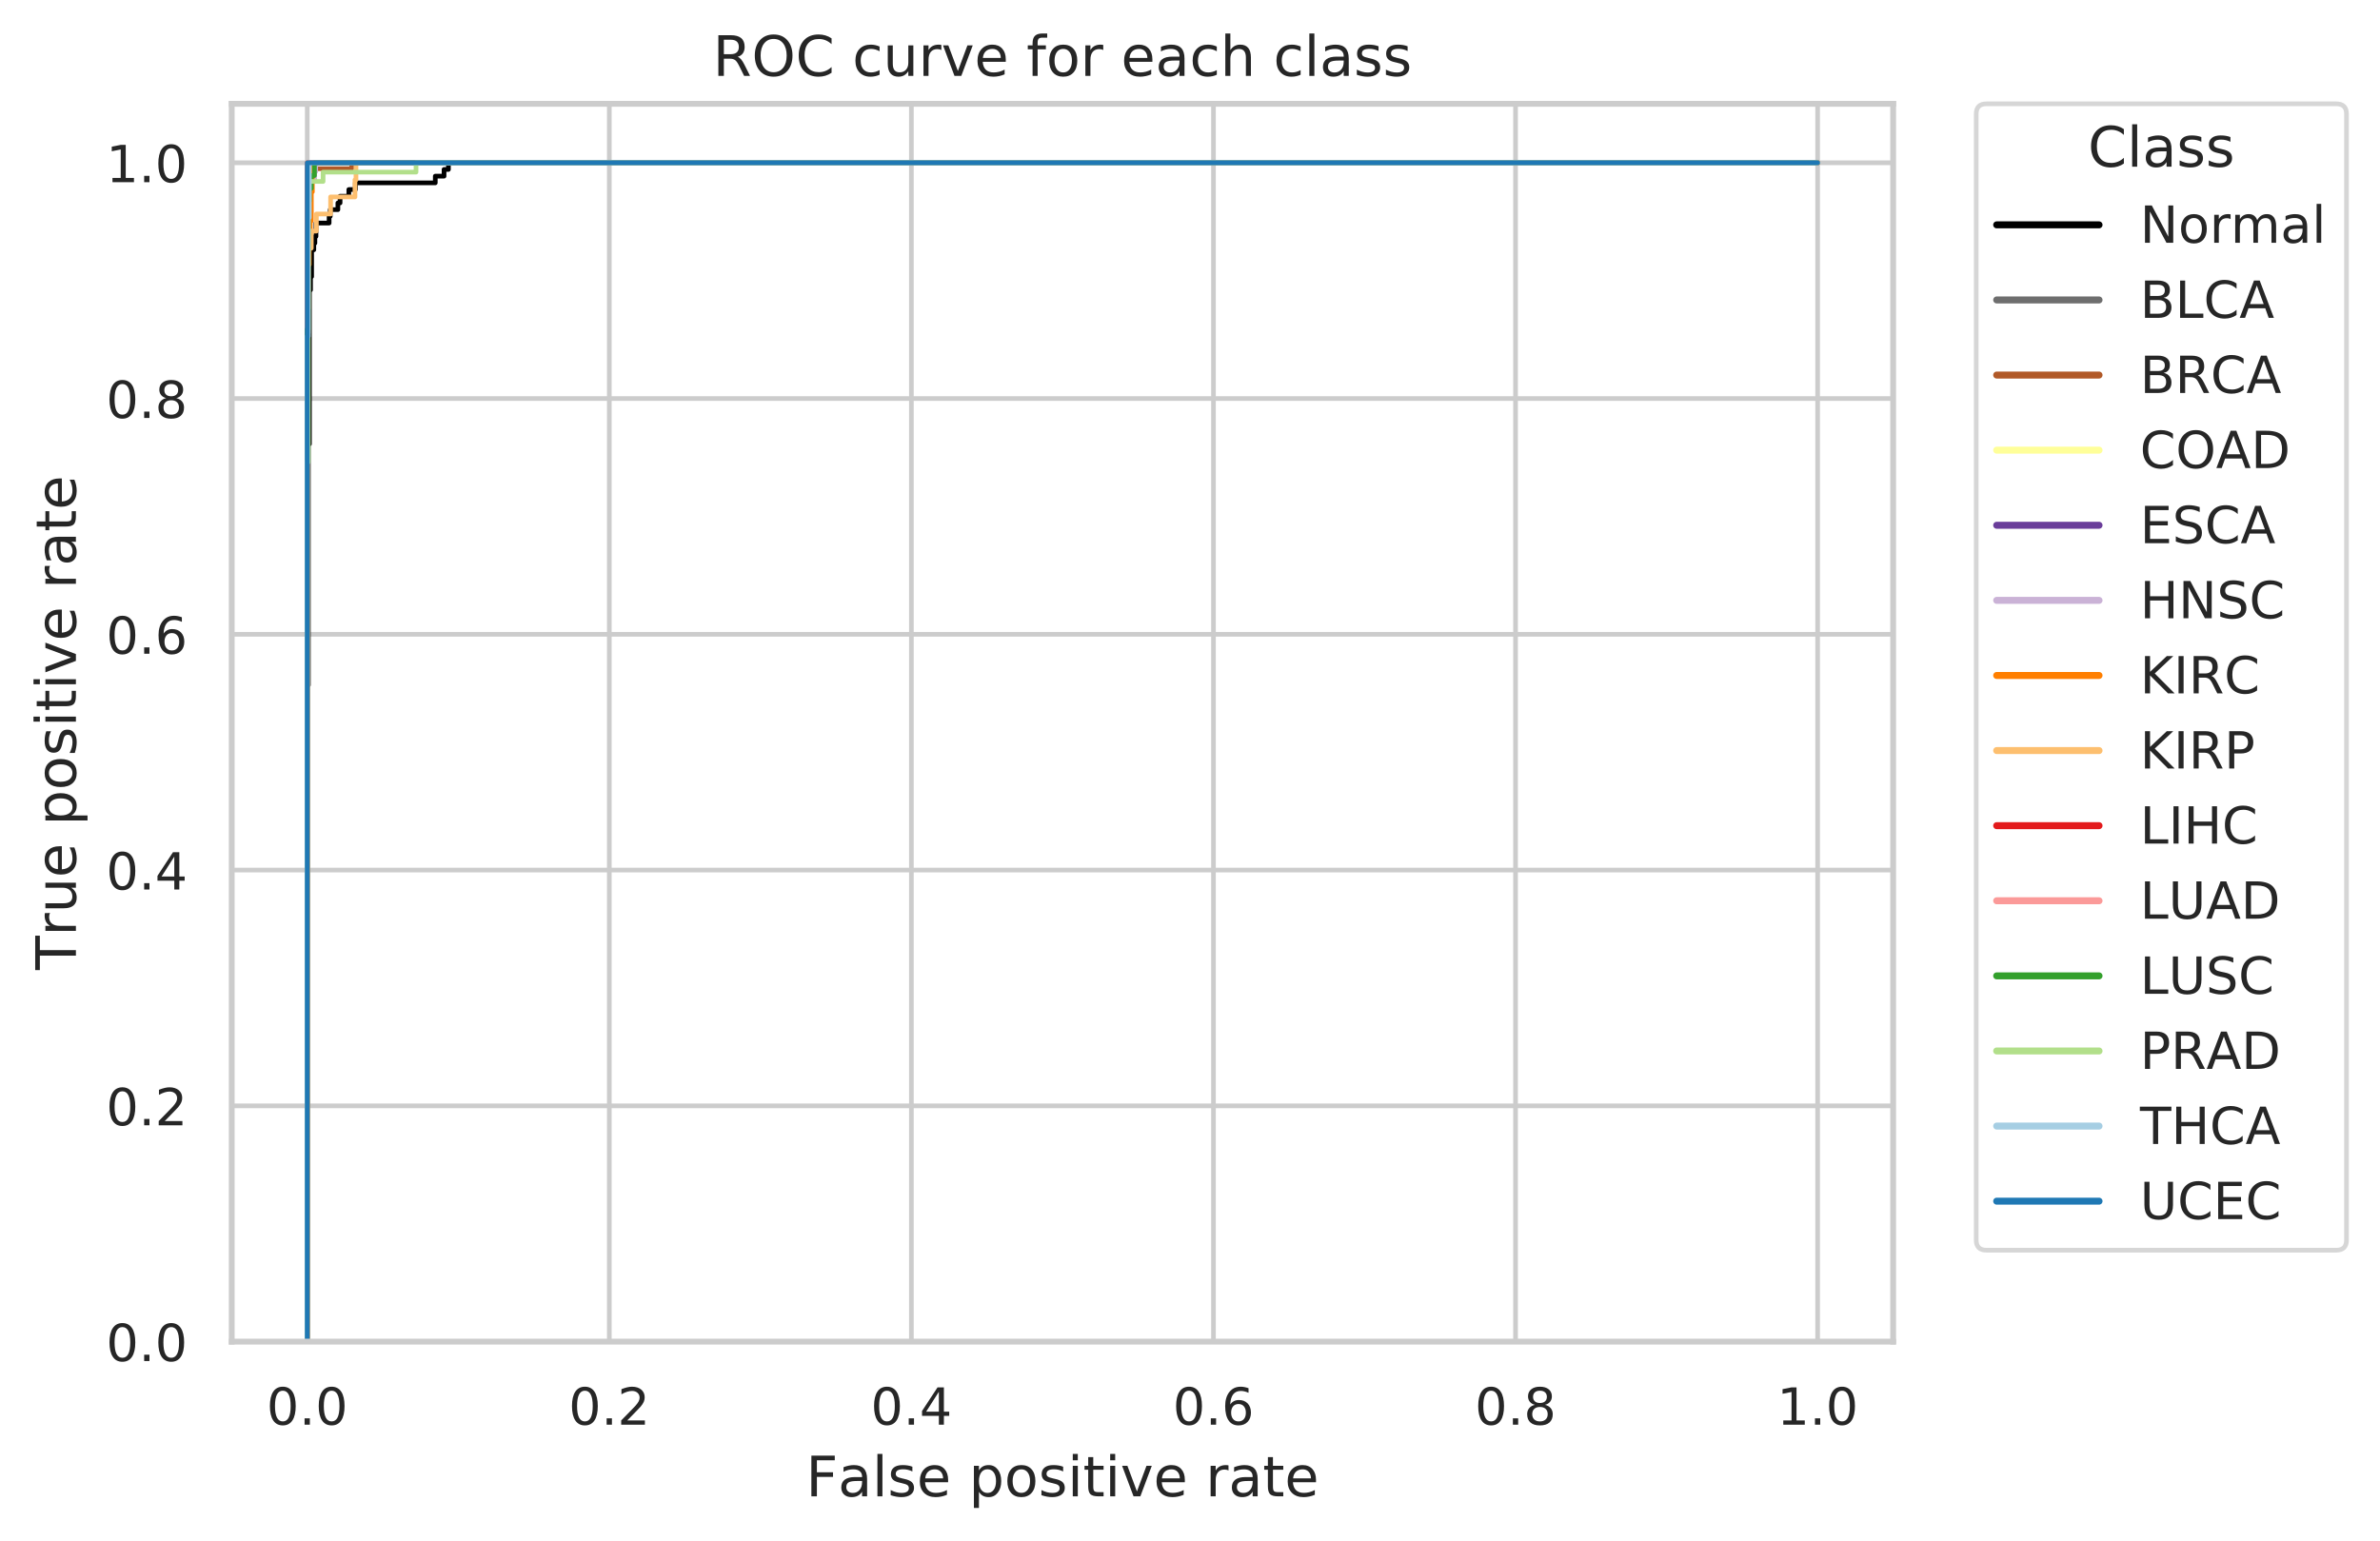 <?xml version="1.0" encoding="utf-8" standalone="no"?>
<!DOCTYPE svg PUBLIC "-//W3C//DTD SVG 1.1//EN"
  "http://www.w3.org/Graphics/SVG/1.1/DTD/svg11.dtd">
<!-- Created with matplotlib (https://matplotlib.org/) -->
<svg height="331.39pt" version="1.1" viewBox="0 0 511.575 331.39" width="511.575pt" xmlns="http://www.w3.org/2000/svg" xmlns:xlink="http://www.w3.org/1999/xlink">
 <defs>
  <style type="text/css">
*{stroke-linecap:butt;stroke-linejoin:round;white-space:pre;}
  </style>
 </defs>
 <g id="figure_1">
  <g id="patch_1">
   <path d="M 0 331.39 
L 511.575 331.39 
L 511.575 0 
L 0 0 
z
" style="fill:#ffffff;"/>
  </g>
  <g id="axes_1">
   <g id="patch_2">
    <path d="M 49.807 288.43 
L 406.927 288.43 
L 406.927 22.318 
L 49.807 22.318 
z
" style="fill:#ffffff;"/>
   </g>
   <g id="matplotlib.axis_1">
    <g id="xtick_1">
     <g id="line2d_1">
      <path clip-path="url(#pa7da7cc57e)" d="M 66.04 288.43 
L 66.04 22.318 
" style="fill:none;stroke:#cccccc;stroke-linecap:round;"/>
     </g>
     <g id="text_1">
      <!-- 0.0 -->
      <defs>
       <path d="M 31.781 66.406 
Q 24.172 66.406 20.328 58.906 
Q 16.5 51.422 16.5 36.375 
Q 16.5 21.391 20.328 13.891 
Q 24.172 6.391 31.781 6.391 
Q 39.453 6.391 43.281 13.891 
Q 47.125 21.391 47.125 36.375 
Q 47.125 51.422 43.281 58.906 
Q 39.453 66.406 31.781 66.406 
z
M 31.781 74.219 
Q 44.047 74.219 50.516 64.516 
Q 56.984 54.828 56.984 36.375 
Q 56.984 17.969 50.516 8.266 
Q 44.047 -1.422 31.781 -1.422 
Q 19.531 -1.422 13.062 8.266 
Q 6.594 17.969 6.594 36.375 
Q 6.594 54.828 13.062 64.516 
Q 19.531 74.219 31.781 74.219 
z
" id="DejaVuSans-48"/>
       <path d="M 10.688 12.406 
L 21 12.406 
L 21 0 
L 10.688 0 
z
" id="DejaVuSans-46"/>
      </defs>
      <g style="fill:#262626;" transform="translate(57.293 306.288)scale(0.11 -0.11)">
       <use xlink:href="#DejaVuSans-48"/>
       <use x="63.623" xlink:href="#DejaVuSans-46"/>
       <use x="95.41" xlink:href="#DejaVuSans-48"/>
      </g>
     </g>
    </g>
    <g id="xtick_2">
     <g id="line2d_2">
      <path clip-path="url(#pa7da7cc57e)" d="M 130.971 288.43 
L 130.971 22.318 
" style="fill:none;stroke:#cccccc;stroke-linecap:round;"/>
     </g>
     <g id="text_2">
      <!-- 0.2 -->
      <defs>
       <path d="M 19.188 8.297 
L 53.609 8.297 
L 53.609 0 
L 7.328 0 
L 7.328 8.297 
Q 12.938 14.109 22.625 23.891 
Q 32.328 33.688 34.812 36.531 
Q 39.547 41.844 41.422 45.531 
Q 43.312 49.219 43.312 52.781 
Q 43.312 58.594 39.234 62.25 
Q 35.156 65.922 28.609 65.922 
Q 23.969 65.922 18.812 64.312 
Q 13.672 62.703 7.812 59.422 
L 7.812 69.391 
Q 13.766 71.781 18.938 73 
Q 24.125 74.219 28.422 74.219 
Q 39.75 74.219 46.484 68.547 
Q 53.219 62.891 53.219 53.422 
Q 53.219 48.922 51.531 44.891 
Q 49.859 40.875 45.406 35.406 
Q 44.188 33.984 37.641 27.219 
Q 31.109 20.453 19.188 8.297 
z
" id="DejaVuSans-50"/>
      </defs>
      <g style="fill:#262626;" transform="translate(122.224 306.288)scale(0.11 -0.11)">
       <use xlink:href="#DejaVuSans-48"/>
       <use x="63.623" xlink:href="#DejaVuSans-46"/>
       <use x="95.41" xlink:href="#DejaVuSans-50"/>
      </g>
     </g>
    </g>
    <g id="xtick_3">
     <g id="line2d_3">
      <path clip-path="url(#pa7da7cc57e)" d="M 195.902 288.43 
L 195.902 22.318 
" style="fill:none;stroke:#cccccc;stroke-linecap:round;"/>
     </g>
     <g id="text_3">
      <!-- 0.4 -->
      <defs>
       <path d="M 37.797 64.312 
L 12.891 25.391 
L 37.797 25.391 
z
M 35.203 72.906 
L 47.609 72.906 
L 47.609 25.391 
L 58.016 25.391 
L 58.016 17.188 
L 47.609 17.188 
L 47.609 0 
L 37.797 0 
L 37.797 17.188 
L 4.891 17.188 
L 4.891 26.703 
z
" id="DejaVuSans-52"/>
      </defs>
      <g style="fill:#262626;" transform="translate(187.155 306.288)scale(0.11 -0.11)">
       <use xlink:href="#DejaVuSans-48"/>
       <use x="63.623" xlink:href="#DejaVuSans-46"/>
       <use x="95.41" xlink:href="#DejaVuSans-52"/>
      </g>
     </g>
    </g>
    <g id="xtick_4">
     <g id="line2d_4">
      <path clip-path="url(#pa7da7cc57e)" d="M 260.833 288.43 
L 260.833 22.318 
" style="fill:none;stroke:#cccccc;stroke-linecap:round;"/>
     </g>
     <g id="text_4">
      <!-- 0.6 -->
      <defs>
       <path d="M 33.016 40.375 
Q 26.375 40.375 22.484 35.828 
Q 18.609 31.297 18.609 23.391 
Q 18.609 15.531 22.484 10.953 
Q 26.375 6.391 33.016 6.391 
Q 39.656 6.391 43.531 10.953 
Q 47.406 15.531 47.406 23.391 
Q 47.406 31.297 43.531 35.828 
Q 39.656 40.375 33.016 40.375 
z
M 52.594 71.297 
L 52.594 62.312 
Q 48.875 64.062 45.094 64.984 
Q 41.312 65.922 37.594 65.922 
Q 27.828 65.922 22.672 59.328 
Q 17.531 52.734 16.797 39.406 
Q 19.672 43.656 24.016 45.922 
Q 28.375 48.188 33.594 48.188 
Q 44.578 48.188 50.953 41.516 
Q 57.328 34.859 57.328 23.391 
Q 57.328 12.156 50.688 5.359 
Q 44.047 -1.422 33.016 -1.422 
Q 20.359 -1.422 13.672 8.266 
Q 6.984 17.969 6.984 36.375 
Q 6.984 53.656 15.188 63.938 
Q 23.391 74.219 37.203 74.219 
Q 40.922 74.219 44.703 73.484 
Q 48.484 72.75 52.594 71.297 
z
" id="DejaVuSans-54"/>
      </defs>
      <g style="fill:#262626;" transform="translate(252.086 306.288)scale(0.11 -0.11)">
       <use xlink:href="#DejaVuSans-48"/>
       <use x="63.623" xlink:href="#DejaVuSans-46"/>
       <use x="95.41" xlink:href="#DejaVuSans-54"/>
      </g>
     </g>
    </g>
    <g id="xtick_5">
     <g id="line2d_5">
      <path clip-path="url(#pa7da7cc57e)" d="M 325.764 288.43 
L 325.764 22.318 
" style="fill:none;stroke:#cccccc;stroke-linecap:round;"/>
     </g>
     <g id="text_5">
      <!-- 0.8 -->
      <defs>
       <path d="M 31.781 34.625 
Q 24.75 34.625 20.719 30.859 
Q 16.703 27.094 16.703 20.516 
Q 16.703 13.922 20.719 10.156 
Q 24.75 6.391 31.781 6.391 
Q 38.812 6.391 42.859 10.172 
Q 46.922 13.969 46.922 20.516 
Q 46.922 27.094 42.891 30.859 
Q 38.875 34.625 31.781 34.625 
z
M 21.922 38.812 
Q 15.578 40.375 12.031 44.719 
Q 8.5 49.078 8.5 55.328 
Q 8.5 64.062 14.719 69.141 
Q 20.953 74.219 31.781 74.219 
Q 42.672 74.219 48.875 69.141 
Q 55.078 64.062 55.078 55.328 
Q 55.078 49.078 51.531 44.719 
Q 48 40.375 41.703 38.812 
Q 48.828 37.156 52.797 32.312 
Q 56.781 27.484 56.781 20.516 
Q 56.781 9.906 50.312 4.234 
Q 43.844 -1.422 31.781 -1.422 
Q 19.734 -1.422 13.25 4.234 
Q 6.781 9.906 6.781 20.516 
Q 6.781 27.484 10.781 32.312 
Q 14.797 37.156 21.922 38.812 
z
M 18.312 54.391 
Q 18.312 48.734 21.844 45.562 
Q 25.391 42.391 31.781 42.391 
Q 38.141 42.391 41.719 45.562 
Q 45.312 48.734 45.312 54.391 
Q 45.312 60.062 41.719 63.234 
Q 38.141 66.406 31.781 66.406 
Q 25.391 66.406 21.844 63.234 
Q 18.312 60.062 18.312 54.391 
z
" id="DejaVuSans-56"/>
      </defs>
      <g style="fill:#262626;" transform="translate(317.017 306.288)scale(0.11 -0.11)">
       <use xlink:href="#DejaVuSans-48"/>
       <use x="63.623" xlink:href="#DejaVuSans-46"/>
       <use x="95.41" xlink:href="#DejaVuSans-56"/>
      </g>
     </g>
    </g>
    <g id="xtick_6">
     <g id="line2d_6">
      <path clip-path="url(#pa7da7cc57e)" d="M 390.694 288.43 
L 390.694 22.318 
" style="fill:none;stroke:#cccccc;stroke-linecap:round;"/>
     </g>
     <g id="text_6">
      <!-- 1.0 -->
      <defs>
       <path d="M 12.406 8.297 
L 28.516 8.297 
L 28.516 63.922 
L 10.984 60.406 
L 10.984 69.391 
L 28.422 72.906 
L 38.281 72.906 
L 38.281 8.297 
L 54.391 8.297 
L 54.391 0 
L 12.406 0 
z
" id="DejaVuSans-49"/>
      </defs>
      <g style="fill:#262626;" transform="translate(381.948 306.288)scale(0.11 -0.11)">
       <use xlink:href="#DejaVuSans-49"/>
       <use x="63.623" xlink:href="#DejaVuSans-46"/>
       <use x="95.41" xlink:href="#DejaVuSans-48"/>
      </g>
     </g>
    </g>
    <g id="text_7">
     <!-- False positive rate -->
     <defs>
      <path d="M 9.812 72.906 
L 51.703 72.906 
L 51.703 64.594 
L 19.672 64.594 
L 19.672 43.109 
L 48.578 43.109 
L 48.578 34.812 
L 19.672 34.812 
L 19.672 0 
L 9.812 0 
z
" id="DejaVuSans-70"/>
      <path d="M 34.281 27.484 
Q 23.391 27.484 19.188 25 
Q 14.984 22.516 14.984 16.5 
Q 14.984 11.719 18.141 8.906 
Q 21.297 6.109 26.703 6.109 
Q 34.188 6.109 38.703 11.406 
Q 43.219 16.703 43.219 25.484 
L 43.219 27.484 
z
M 52.203 31.203 
L 52.203 0 
L 43.219 0 
L 43.219 8.297 
Q 40.141 3.328 35.547 0.953 
Q 30.953 -1.422 24.312 -1.422 
Q 15.922 -1.422 10.953 3.297 
Q 6 8.016 6 15.922 
Q 6 25.141 12.172 29.828 
Q 18.359 34.516 30.609 34.516 
L 43.219 34.516 
L 43.219 35.406 
Q 43.219 41.609 39.141 45 
Q 35.062 48.391 27.688 48.391 
Q 23 48.391 18.547 47.266 
Q 14.109 46.141 10.016 43.891 
L 10.016 52.203 
Q 14.938 54.109 19.578 55.047 
Q 24.219 56 28.609 56 
Q 40.484 56 46.344 49.844 
Q 52.203 43.703 52.203 31.203 
z
" id="DejaVuSans-97"/>
      <path d="M 9.422 75.984 
L 18.406 75.984 
L 18.406 0 
L 9.422 0 
z
" id="DejaVuSans-108"/>
      <path d="M 44.281 53.078 
L 44.281 44.578 
Q 40.484 46.531 36.375 47.5 
Q 32.281 48.484 27.875 48.484 
Q 21.188 48.484 17.844 46.438 
Q 14.5 44.391 14.5 40.281 
Q 14.5 37.156 16.891 35.375 
Q 19.281 33.594 26.516 31.984 
L 29.594 31.297 
Q 39.156 29.25 43.188 25.516 
Q 47.219 21.781 47.219 15.094 
Q 47.219 7.469 41.188 3.016 
Q 35.156 -1.422 24.609 -1.422 
Q 20.219 -1.422 15.453 -0.562 
Q 10.688 0.297 5.422 2 
L 5.422 11.281 
Q 10.406 8.688 15.234 7.391 
Q 20.062 6.109 24.812 6.109 
Q 31.156 6.109 34.562 8.281 
Q 37.984 10.453 37.984 14.406 
Q 37.984 18.062 35.516 20.016 
Q 33.062 21.969 24.703 23.781 
L 21.578 24.516 
Q 13.234 26.266 9.516 29.906 
Q 5.812 33.547 5.812 39.891 
Q 5.812 47.609 11.281 51.797 
Q 16.75 56 26.812 56 
Q 31.781 56 36.172 55.266 
Q 40.578 54.547 44.281 53.078 
z
" id="DejaVuSans-115"/>
      <path d="M 56.203 29.594 
L 56.203 25.203 
L 14.891 25.203 
Q 15.484 15.922 20.484 11.062 
Q 25.484 6.203 34.422 6.203 
Q 39.594 6.203 44.453 7.469 
Q 49.312 8.734 54.109 11.281 
L 54.109 2.781 
Q 49.266 0.734 44.188 -0.344 
Q 39.109 -1.422 33.891 -1.422 
Q 20.797 -1.422 13.156 6.188 
Q 5.516 13.812 5.516 26.812 
Q 5.516 40.234 12.766 48.109 
Q 20.016 56 32.328 56 
Q 43.359 56 49.781 48.891 
Q 56.203 41.797 56.203 29.594 
z
M 47.219 32.234 
Q 47.125 39.594 43.094 43.984 
Q 39.062 48.391 32.422 48.391 
Q 24.906 48.391 20.391 44.141 
Q 15.875 39.891 15.188 32.172 
z
" id="DejaVuSans-101"/>
      <path id="DejaVuSans-32"/>
      <path d="M 18.109 8.203 
L 18.109 -20.797 
L 9.078 -20.797 
L 9.078 54.688 
L 18.109 54.688 
L 18.109 46.391 
Q 20.953 51.266 25.266 53.625 
Q 29.594 56 35.594 56 
Q 45.562 56 51.781 48.094 
Q 58.016 40.188 58.016 27.297 
Q 58.016 14.406 51.781 6.484 
Q 45.562 -1.422 35.594 -1.422 
Q 29.594 -1.422 25.266 0.953 
Q 20.953 3.328 18.109 8.203 
z
M 48.688 27.297 
Q 48.688 37.203 44.609 42.844 
Q 40.531 48.484 33.406 48.484 
Q 26.266 48.484 22.188 42.844 
Q 18.109 37.203 18.109 27.297 
Q 18.109 17.391 22.188 11.75 
Q 26.266 6.109 33.406 6.109 
Q 40.531 6.109 44.609 11.75 
Q 48.688 17.391 48.688 27.297 
z
" id="DejaVuSans-112"/>
      <path d="M 30.609 48.391 
Q 23.391 48.391 19.188 42.75 
Q 14.984 37.109 14.984 27.297 
Q 14.984 17.484 19.156 11.844 
Q 23.344 6.203 30.609 6.203 
Q 37.797 6.203 41.984 11.859 
Q 46.188 17.531 46.188 27.297 
Q 46.188 37.016 41.984 42.703 
Q 37.797 48.391 30.609 48.391 
z
M 30.609 56 
Q 42.328 56 49.016 48.375 
Q 55.719 40.766 55.719 27.297 
Q 55.719 13.875 49.016 6.219 
Q 42.328 -1.422 30.609 -1.422 
Q 18.844 -1.422 12.172 6.219 
Q 5.516 13.875 5.516 27.297 
Q 5.516 40.766 12.172 48.375 
Q 18.844 56 30.609 56 
z
" id="DejaVuSans-111"/>
      <path d="M 9.422 54.688 
L 18.406 54.688 
L 18.406 0 
L 9.422 0 
z
M 9.422 75.984 
L 18.406 75.984 
L 18.406 64.594 
L 9.422 64.594 
z
" id="DejaVuSans-105"/>
      <path d="M 18.312 70.219 
L 18.312 54.688 
L 36.812 54.688 
L 36.812 47.703 
L 18.312 47.703 
L 18.312 18.016 
Q 18.312 11.328 20.141 9.422 
Q 21.969 7.516 27.594 7.516 
L 36.812 7.516 
L 36.812 0 
L 27.594 0 
Q 17.188 0 13.234 3.875 
Q 9.281 7.766 9.281 18.016 
L 9.281 47.703 
L 2.688 47.703 
L 2.688 54.688 
L 9.281 54.688 
L 9.281 70.219 
z
" id="DejaVuSans-116"/>
      <path d="M 2.984 54.688 
L 12.5 54.688 
L 29.594 8.797 
L 46.688 54.688 
L 56.203 54.688 
L 35.688 0 
L 23.484 0 
z
" id="DejaVuSans-118"/>
      <path d="M 41.109 46.297 
Q 39.594 47.172 37.812 47.578 
Q 36.031 48 33.891 48 
Q 26.266 48 22.188 43.047 
Q 18.109 38.094 18.109 28.812 
L 18.109 0 
L 9.078 0 
L 9.078 54.688 
L 18.109 54.688 
L 18.109 46.188 
Q 20.953 51.172 25.484 53.578 
Q 30.031 56 36.531 56 
Q 37.453 56 38.578 55.875 
Q 39.703 55.766 41.062 55.516 
z
" id="DejaVuSans-114"/>
     </defs>
     <g style="fill:#262626;" transform="translate(173.227 321.694)scale(0.12 -0.12)">
      <use xlink:href="#DejaVuSans-70"/>
      <use x="57.379" xlink:href="#DejaVuSans-97"/>
      <use x="118.658" xlink:href="#DejaVuSans-108"/>
      <use x="146.441" xlink:href="#DejaVuSans-115"/>
      <use x="198.541" xlink:href="#DejaVuSans-101"/>
      <use x="260.064" xlink:href="#DejaVuSans-32"/>
      <use x="291.852" xlink:href="#DejaVuSans-112"/>
      <use x="355.328" xlink:href="#DejaVuSans-111"/>
      <use x="416.51" xlink:href="#DejaVuSans-115"/>
      <use x="468.609" xlink:href="#DejaVuSans-105"/>
      <use x="496.393" xlink:href="#DejaVuSans-116"/>
      <use x="535.602" xlink:href="#DejaVuSans-105"/>
      <use x="563.385" xlink:href="#DejaVuSans-118"/>
      <use x="622.564" xlink:href="#DejaVuSans-101"/>
      <use x="684.088" xlink:href="#DejaVuSans-32"/>
      <use x="715.875" xlink:href="#DejaVuSans-114"/>
      <use x="756.988" xlink:href="#DejaVuSans-97"/>
      <use x="818.268" xlink:href="#DejaVuSans-116"/>
      <use x="857.477" xlink:href="#DejaVuSans-101"/>
     </g>
    </g>
   </g>
   <g id="matplotlib.axis_2">
    <g id="ytick_1">
     <g id="line2d_7">
      <path clip-path="url(#pa7da7cc57e)" d="M 49.807 288.43 
L 406.927 288.43 
" style="fill:none;stroke:#cccccc;stroke-linecap:round;"/>
     </g>
     <g id="text_8">
      <!-- 0.0 -->
      <g style="fill:#262626;" transform="translate(22.814 292.609)scale(0.11 -0.11)">
       <use xlink:href="#DejaVuSans-48"/>
       <use x="63.623" xlink:href="#DejaVuSans-46"/>
       <use x="95.41" xlink:href="#DejaVuSans-48"/>
      </g>
     </g>
    </g>
    <g id="ytick_2">
     <g id="line2d_8">
      <path clip-path="url(#pa7da7cc57e)" d="M 49.807 237.742 
L 406.927 237.742 
" style="fill:none;stroke:#cccccc;stroke-linecap:round;"/>
     </g>
     <g id="text_9">
      <!-- 0.2 -->
      <g style="fill:#262626;" transform="translate(22.814 241.921)scale(0.11 -0.11)">
       <use xlink:href="#DejaVuSans-48"/>
       <use x="63.623" xlink:href="#DejaVuSans-46"/>
       <use x="95.41" xlink:href="#DejaVuSans-50"/>
      </g>
     </g>
    </g>
    <g id="ytick_3">
     <g id="line2d_9">
      <path clip-path="url(#pa7da7cc57e)" d="M 49.807 187.054 
L 406.927 187.054 
" style="fill:none;stroke:#cccccc;stroke-linecap:round;"/>
     </g>
     <g id="text_10">
      <!-- 0.4 -->
      <g style="fill:#262626;" transform="translate(22.814 191.233)scale(0.11 -0.11)">
       <use xlink:href="#DejaVuSans-48"/>
       <use x="63.623" xlink:href="#DejaVuSans-46"/>
       <use x="95.41" xlink:href="#DejaVuSans-52"/>
      </g>
     </g>
    </g>
    <g id="ytick_4">
     <g id="line2d_10">
      <path clip-path="url(#pa7da7cc57e)" d="M 49.807 136.366 
L 406.927 136.366 
" style="fill:none;stroke:#cccccc;stroke-linecap:round;"/>
     </g>
     <g id="text_11">
      <!-- 0.6 -->
      <g style="fill:#262626;" transform="translate(22.814 140.545)scale(0.11 -0.11)">
       <use xlink:href="#DejaVuSans-48"/>
       <use x="63.623" xlink:href="#DejaVuSans-46"/>
       <use x="95.41" xlink:href="#DejaVuSans-54"/>
      </g>
     </g>
    </g>
    <g id="ytick_5">
     <g id="line2d_11">
      <path clip-path="url(#pa7da7cc57e)" d="M 49.807 85.678 
L 406.927 85.678 
" style="fill:none;stroke:#cccccc;stroke-linecap:round;"/>
     </g>
     <g id="text_12">
      <!-- 0.8 -->
      <g style="fill:#262626;" transform="translate(22.814 89.857)scale(0.11 -0.11)">
       <use xlink:href="#DejaVuSans-48"/>
       <use x="63.623" xlink:href="#DejaVuSans-46"/>
       <use x="95.41" xlink:href="#DejaVuSans-56"/>
      </g>
     </g>
    </g>
    <g id="ytick_6">
     <g id="line2d_12">
      <path clip-path="url(#pa7da7cc57e)" d="M 49.807 34.99 
L 406.927 34.99 
" style="fill:none;stroke:#cccccc;stroke-linecap:round;"/>
     </g>
     <g id="text_13">
      <!-- 1.0 -->
      <g style="fill:#262626;" transform="translate(22.814 39.169)scale(0.11 -0.11)">
       <use xlink:href="#DejaVuSans-49"/>
       <use x="63.623" xlink:href="#DejaVuSans-46"/>
       <use x="95.41" xlink:href="#DejaVuSans-48"/>
      </g>
     </g>
    </g>
    <g id="text_14">
     <!-- True positive rate -->
     <defs>
      <path d="M -0.297 72.906 
L 61.375 72.906 
L 61.375 64.594 
L 35.5 64.594 
L 35.5 0 
L 25.594 0 
L 25.594 64.594 
L -0.297 64.594 
z
" id="DejaVuSans-84"/>
      <path d="M 8.5 21.578 
L 8.5 54.688 
L 17.484 54.688 
L 17.484 21.922 
Q 17.484 14.156 20.5 10.266 
Q 23.531 6.391 29.594 6.391 
Q 36.859 6.391 41.078 11.031 
Q 45.312 15.672 45.312 23.688 
L 45.312 54.688 
L 54.297 54.688 
L 54.297 0 
L 45.312 0 
L 45.312 8.406 
Q 42.047 3.422 37.719 1 
Q 33.406 -1.422 27.688 -1.422 
Q 18.266 -1.422 13.375 4.438 
Q 8.5 10.297 8.5 21.578 
z
M 31.109 56 
z
" id="DejaVuSans-117"/>
     </defs>
     <g style="fill:#262626;" transform="translate(16.318 208.523)rotate(-90)scale(0.12 -0.12)">
      <use xlink:href="#DejaVuSans-84"/>
      <use x="60.865" xlink:href="#DejaVuSans-114"/>
      <use x="101.979" xlink:href="#DejaVuSans-117"/>
      <use x="165.357" xlink:href="#DejaVuSans-101"/>
      <use x="226.881" xlink:href="#DejaVuSans-32"/>
      <use x="258.668" xlink:href="#DejaVuSans-112"/>
      <use x="322.145" xlink:href="#DejaVuSans-111"/>
      <use x="383.326" xlink:href="#DejaVuSans-115"/>
      <use x="435.426" xlink:href="#DejaVuSans-105"/>
      <use x="463.209" xlink:href="#DejaVuSans-116"/>
      <use x="502.418" xlink:href="#DejaVuSans-105"/>
      <use x="530.201" xlink:href="#DejaVuSans-118"/>
      <use x="589.381" xlink:href="#DejaVuSans-101"/>
      <use x="650.904" xlink:href="#DejaVuSans-32"/>
      <use x="682.691" xlink:href="#DejaVuSans-114"/>
      <use x="723.805" xlink:href="#DejaVuSans-97"/>
      <use x="785.084" xlink:href="#DejaVuSans-116"/>
      <use x="824.293" xlink:href="#DejaVuSans-101"/>
     </g>
    </g>
   </g>
   <g id="line2d_13">
    <path clip-path="url(#pa7da7cc57e)" d="M 66.04 288.43 
L 66.04 286.99 
L 66.04 276.91 
L 66.04 274.03 
L 66.04 249.55 
L 66.04 246.67 
L 66.04 147.31 
L 66.275 147.31 
L 66.275 95.47 
L 66.51 95.47 
L 66.51 62.35 
L 66.746 62.35 
L 66.746 59.47 
L 66.981 59.47 
L 66.981 53.71 
L 67.451 53.71 
L 67.451 52.27 
L 67.687 52.27 
L 67.687 50.83 
L 67.922 50.83 
L 67.922 47.95 
L 70.745 47.95 
L 70.745 46.51 
L 70.98 46.51 
L 70.98 45.07 
L 72.627 45.07 
L 72.627 43.63 
L 73.098 43.63 
L 73.098 42.19 
L 74.98 42.19 
L 74.98 40.75 
L 76.391 40.75 
L 76.391 39.31 
L 93.565 39.31 
L 93.565 37.87 
L 95.447 37.87 
L 95.447 36.43 
L 96.388 36.43 
L 96.388 34.99 
L 390.694 34.99 
" style="fill:none;stroke:#000000;stroke-linecap:round;"/>
   </g>
   <g id="line2d_14">
    <path clip-path="url(#pa7da7cc57e)" d="M 66.04 288.43 
L 66.04 285.993 
L 66.04 71.544 
L 66.264 71.544 
L 66.264 52.049 
L 66.487 52.049 
L 66.487 34.99 
L 390.694 34.99 
" style="fill:none;stroke:#6e6e6e;stroke-linecap:round;"/>
   </g>
   <g id="line2d_15">
    <path clip-path="url(#pa7da7cc57e)" d="M 66.04 288.43 
L 66.04 287.15 
L 66.04 283.31 
L 66.04 280.75 
L 66.04 218.03 
L 66.04 215.47 
L 66.04 200.11 
L 66.04 197.55 
L 66.04 49.07 
L 66.279 49.07 
L 66.279 38.83 
L 66.518 38.83 
L 66.518 36.27 
L 75.603 36.27 
L 75.603 34.99 
L 390.694 34.99 
" style="fill:none;stroke:#b15928;stroke-linecap:round;"/>
   </g>
   <g id="line2d_16">
    <path clip-path="url(#pa7da7cc57e)" d="M 66.04 288.43 
L 66.04 285.222 
L 66.04 34.99 
L 390.694 34.99 
" style="fill:none;stroke:#ffff99;stroke-linecap:round;"/>
   </g>
   <g id="line2d_17">
    <path clip-path="url(#pa7da7cc57e)" d="M 66.04 288.43 
L 66.04 282.921 
L 66.04 46.009 
L 66.255 46.009 
L 66.255 40.5 
L 66.47 40.5 
L 66.47 34.99 
L 390.694 34.99 
" style="fill:none;stroke:#6a3d9a;stroke-linecap:round;"/>
   </g>
   <g id="line2d_18">
    <path clip-path="url(#pa7da7cc57e)" d="M 66.04 288.43 
L 66.04 286.51 
L 66.04 42.67 
L 66.268 42.67 
L 66.268 38.83 
L 67.636 38.83 
L 67.636 36.91 
L 67.864 36.91 
L 67.864 34.99 
L 390.694 34.99 
" style="fill:none;stroke:#cab2d6;stroke-linecap:round;"/>
   </g>
   <g id="line2d_19">
    <path clip-path="url(#pa7da7cc57e)" d="M 66.04 288.43 
L 66.04 285.301 
L 66.04 66.279 
L 66.26 66.279 
L 66.26 56.892 
L 66.48 56.892 
L 66.48 50.635 
L 66.7 50.635 
L 66.7 47.506 
L 66.92 47.506 
L 66.92 41.248 
L 67.14 41.248 
L 67.14 34.99 
L 390.694 34.99 
" style="fill:none;stroke:#ff7f00;stroke-linecap:round;"/>
   </g>
   <g id="line2d_20">
    <path clip-path="url(#pa7da7cc57e)" d="M 66.04 288.43 
L 66.04 284.757 
L 66.04 53.355 
L 66.913 53.355 
L 66.913 49.682 
L 68.005 49.682 
L 68.005 46.009 
L 71.061 46.009 
L 71.061 42.336 
L 76.301 42.336 
L 76.301 38.663 
L 76.52 38.663 
L 76.52 34.99 
L 390.694 34.99 
" style="fill:none;stroke:#fdbf6f;stroke-linecap:round;"/>
   </g>
   <g id="line2d_21">
    <path clip-path="url(#pa7da7cc57e)" d="M 66.04 288.43 
L 66.04 285.762 
L 66.04 34.99 
L 390.694 34.99 
" style="fill:none;stroke:#e31a1c;stroke-linecap:round;"/>
   </g>
   <g id="line2d_22">
    <path clip-path="url(#pa7da7cc57e)" d="M 66.04 288.43 
L 66.04 286.3 
L 66.04 34.99 
L 390.694 34.99 
" style="fill:none;stroke:#fb9a99;stroke-linecap:round;"/>
   </g>
   <g id="line2d_23">
    <path clip-path="url(#pa7da7cc57e)" d="M 66.04 288.43 
L 66.04 285.675 
L 66.04 70.802 
L 66.262 70.802 
L 66.262 43.254 
L 66.483 43.254 
L 66.483 40.5 
L 66.927 40.5 
L 66.927 37.745 
L 67.592 37.745 
L 67.592 34.99 
L 390.694 34.99 
" style="fill:none;stroke:#33a02c;stroke-linecap:round;"/>
   </g>
   <g id="line2d_24">
    <path clip-path="url(#pa7da7cc57e)" d="M 66.04 288.43 
L 66.04 286.419 
L 66.04 280.384 
L 66.04 276.362 
L 66.04 99.356 
L 66.267 99.356 
L 66.267 39.013 
L 69.445 39.013 
L 69.445 37.002 
L 89.424 37.002 
L 89.424 34.99 
L 390.694 34.99 
" style="fill:none;stroke:#b2df8a;stroke-linecap:round;"/>
   </g>
   <g id="line2d_25">
    <path clip-path="url(#pa7da7cc57e)" d="M 66.04 288.43 
L 66.04 286.465 
L 66.04 180.374 
L 66.04 176.445 
L 66.04 72.318 
L 66.267 72.318 
L 66.267 46.778 
L 66.495 46.778 
L 66.495 34.99 
L 390.694 34.99 
" style="fill:none;stroke:#a6cee3;stroke-linecap:round;"/>
   </g>
   <g id="line2d_26">
    <path clip-path="url(#pa7da7cc57e)" d="M 66.04 288.43 
L 66.04 286.126 
L 66.04 221.614 
L 66.04 217.006 
L 66.04 187.054 
L 66.04 182.446 
L 66.04 34.99 
L 390.694 34.99 
" style="fill:none;stroke:#1f78b4;stroke-linecap:round;"/>
   </g>
   <g id="line2d_27"/>
   <g id="line2d_28"/>
   <g id="line2d_29"/>
   <g id="line2d_30"/>
   <g id="line2d_31"/>
   <g id="line2d_32"/>
   <g id="line2d_33"/>
   <g id="line2d_34"/>
   <g id="line2d_35"/>
   <g id="line2d_36"/>
   <g id="line2d_37"/>
   <g id="line2d_38"/>
   <g id="line2d_39"/>
   <g id="line2d_40"/>
   <g id="patch_3">
    <path d="M 49.807 288.43 
L 49.807 22.318 
" style="fill:none;stroke:#cccccc;stroke-linecap:square;stroke-linejoin:miter;stroke-width:1.25;"/>
   </g>
   <g id="patch_4">
    <path d="M 406.927 288.43 
L 406.927 22.318 
" style="fill:none;stroke:#cccccc;stroke-linecap:square;stroke-linejoin:miter;stroke-width:1.25;"/>
   </g>
   <g id="patch_5">
    <path d="M 49.807 288.43 
L 406.927 288.43 
" style="fill:none;stroke:#cccccc;stroke-linecap:square;stroke-linejoin:miter;stroke-width:1.25;"/>
   </g>
   <g id="patch_6">
    <path d="M 49.807 22.318 
L 406.927 22.318 
" style="fill:none;stroke:#cccccc;stroke-linecap:square;stroke-linejoin:miter;stroke-width:1.25;"/>
   </g>
   <g id="text_15">
    <!-- ROC curve for each class -->
    <defs>
     <path d="M 44.391 34.188 
Q 47.562 33.109 50.562 29.594 
Q 53.562 26.078 56.594 19.922 
L 66.609 0 
L 56 0 
L 46.688 18.703 
Q 43.062 26.031 39.672 28.422 
Q 36.281 30.812 30.422 30.812 
L 19.672 30.812 
L 19.672 0 
L 9.812 0 
L 9.812 72.906 
L 32.078 72.906 
Q 44.578 72.906 50.734 67.672 
Q 56.891 62.453 56.891 51.906 
Q 56.891 45.016 53.688 40.469 
Q 50.484 35.938 44.391 34.188 
z
M 19.672 64.797 
L 19.672 38.922 
L 32.078 38.922 
Q 39.203 38.922 42.844 42.219 
Q 46.484 45.516 46.484 51.906 
Q 46.484 58.297 42.844 61.547 
Q 39.203 64.797 32.078 64.797 
z
" id="DejaVuSans-82"/>
     <path d="M 39.406 66.219 
Q 28.656 66.219 22.328 58.203 
Q 16.016 50.203 16.016 36.375 
Q 16.016 22.609 22.328 14.594 
Q 28.656 6.594 39.406 6.594 
Q 50.141 6.594 56.422 14.594 
Q 62.703 22.609 62.703 36.375 
Q 62.703 50.203 56.422 58.203 
Q 50.141 66.219 39.406 66.219 
z
M 39.406 74.219 
Q 54.734 74.219 63.906 63.938 
Q 73.094 53.656 73.094 36.375 
Q 73.094 19.141 63.906 8.859 
Q 54.734 -1.422 39.406 -1.422 
Q 24.031 -1.422 14.812 8.828 
Q 5.609 19.094 5.609 36.375 
Q 5.609 53.656 14.812 63.938 
Q 24.031 74.219 39.406 74.219 
z
" id="DejaVuSans-79"/>
     <path d="M 64.406 67.281 
L 64.406 56.891 
Q 59.422 61.531 53.781 63.812 
Q 48.141 66.109 41.797 66.109 
Q 29.297 66.109 22.656 58.469 
Q 16.016 50.828 16.016 36.375 
Q 16.016 21.969 22.656 14.328 
Q 29.297 6.688 41.797 6.688 
Q 48.141 6.688 53.781 8.984 
Q 59.422 11.281 64.406 15.922 
L 64.406 5.609 
Q 59.234 2.094 53.438 0.328 
Q 47.656 -1.422 41.219 -1.422 
Q 24.656 -1.422 15.125 8.703 
Q 5.609 18.844 5.609 36.375 
Q 5.609 53.953 15.125 64.078 
Q 24.656 74.219 41.219 74.219 
Q 47.75 74.219 53.531 72.484 
Q 59.328 70.75 64.406 67.281 
z
" id="DejaVuSans-67"/>
     <path d="M 48.781 52.594 
L 48.781 44.188 
Q 44.969 46.297 41.141 47.344 
Q 37.312 48.391 33.406 48.391 
Q 24.656 48.391 19.812 42.844 
Q 14.984 37.312 14.984 27.297 
Q 14.984 17.281 19.812 11.734 
Q 24.656 6.203 33.406 6.203 
Q 37.312 6.203 41.141 7.25 
Q 44.969 8.297 48.781 10.406 
L 48.781 2.094 
Q 45.016 0.344 40.984 -0.531 
Q 36.969 -1.422 32.422 -1.422 
Q 20.062 -1.422 12.781 6.344 
Q 5.516 14.109 5.516 27.297 
Q 5.516 40.672 12.859 48.328 
Q 20.219 56 33.016 56 
Q 37.156 56 41.109 55.141 
Q 45.062 54.297 48.781 52.594 
z
" id="DejaVuSans-99"/>
     <path d="M 37.109 75.984 
L 37.109 68.5 
L 28.516 68.5 
Q 23.688 68.5 21.797 66.547 
Q 19.922 64.594 19.922 59.516 
L 19.922 54.688 
L 34.719 54.688 
L 34.719 47.703 
L 19.922 47.703 
L 19.922 0 
L 10.891 0 
L 10.891 47.703 
L 2.297 47.703 
L 2.297 54.688 
L 10.891 54.688 
L 10.891 58.5 
Q 10.891 67.625 15.141 71.797 
Q 19.391 75.984 28.609 75.984 
z
" id="DejaVuSans-102"/>
     <path d="M 54.891 33.016 
L 54.891 0 
L 45.906 0 
L 45.906 32.719 
Q 45.906 40.484 42.875 44.328 
Q 39.844 48.188 33.797 48.188 
Q 26.516 48.188 22.312 43.547 
Q 18.109 38.922 18.109 30.906 
L 18.109 0 
L 9.078 0 
L 9.078 75.984 
L 18.109 75.984 
L 18.109 46.188 
Q 21.344 51.125 25.703 53.562 
Q 30.078 56 35.797 56 
Q 45.219 56 50.047 50.172 
Q 54.891 44.344 54.891 33.016 
z
" id="DejaVuSans-104"/>
    </defs>
    <g style="fill:#262626;" transform="translate(153.232 16.318)scale(0.12 -0.12)">
     <use xlink:href="#DejaVuSans-82"/>
     <use x="69.482" xlink:href="#DejaVuSans-79"/>
     <use x="148.193" xlink:href="#DejaVuSans-67"/>
     <use x="218.018" xlink:href="#DejaVuSans-32"/>
     <use x="249.805" xlink:href="#DejaVuSans-99"/>
     <use x="304.785" xlink:href="#DejaVuSans-117"/>
     <use x="368.164" xlink:href="#DejaVuSans-114"/>
     <use x="409.277" xlink:href="#DejaVuSans-118"/>
     <use x="468.457" xlink:href="#DejaVuSans-101"/>
     <use x="529.98" xlink:href="#DejaVuSans-32"/>
     <use x="561.768" xlink:href="#DejaVuSans-102"/>
     <use x="596.973" xlink:href="#DejaVuSans-111"/>
     <use x="658.154" xlink:href="#DejaVuSans-114"/>
     <use x="699.268" xlink:href="#DejaVuSans-32"/>
     <use x="731.055" xlink:href="#DejaVuSans-101"/>
     <use x="792.578" xlink:href="#DejaVuSans-97"/>
     <use x="853.857" xlink:href="#DejaVuSans-99"/>
     <use x="908.838" xlink:href="#DejaVuSans-104"/>
     <use x="972.217" xlink:href="#DejaVuSans-32"/>
     <use x="1004.004" xlink:href="#DejaVuSans-99"/>
     <use x="1058.984" xlink:href="#DejaVuSans-108"/>
     <use x="1086.768" xlink:href="#DejaVuSans-97"/>
     <use x="1148.047" xlink:href="#DejaVuSans-115"/>
     <use x="1200.146" xlink:href="#DejaVuSans-115"/>
    </g>
   </g>
   <g id="legend_1">
    <g id="patch_7">
     <path d="M 426.983 268.775 
L 502.175 268.775 
Q 504.375 268.775 504.375 266.575 
L 504.375 24.518 
Q 504.375 22.318 502.175 22.318 
L 426.983 22.318 
Q 424.783 22.318 424.783 24.518 
L 424.783 266.575 
Q 424.783 268.775 426.983 268.775 
z
" style="fill:#ffffff;opacity:0.8;stroke:#cccccc;stroke-linejoin:miter;"/>
    </g>
    <g id="text_16">
     <!-- Class -->
     <g style="fill:#262626;" transform="translate(448.794 35.836)scale(0.12 -0.12)">
      <use xlink:href="#DejaVuSans-67"/>
      <use x="69.824" xlink:href="#DejaVuSans-108"/>
      <use x="97.607" xlink:href="#DejaVuSans-97"/>
      <use x="158.887" xlink:href="#DejaVuSans-115"/>
      <use x="210.986" xlink:href="#DejaVuSans-115"/>
     </g>
    </g>
    <g id="line2d_41">
     <path d="M 429.183 48.34 
L 451.183 48.34 
" style="fill:none;stroke:#000000;stroke-linecap:round;stroke-width:1.5;"/>
    </g>
    <g id="line2d_42"/>
    <g id="text_17">
     <!-- Normal -->
     <defs>
      <path d="M 9.812 72.906 
L 23.094 72.906 
L 55.422 11.922 
L 55.422 72.906 
L 64.984 72.906 
L 64.984 0 
L 51.703 0 
L 19.391 60.984 
L 19.391 0 
L 9.812 0 
z
" id="DejaVuSans-78"/>
      <path d="M 52 44.188 
Q 55.375 50.25 60.062 53.125 
Q 64.75 56 71.094 56 
Q 79.641 56 84.281 50.016 
Q 88.922 44.047 88.922 33.016 
L 88.922 0 
L 79.891 0 
L 79.891 32.719 
Q 79.891 40.578 77.094 44.375 
Q 74.312 48.188 68.609 48.188 
Q 61.625 48.188 57.562 43.547 
Q 53.516 38.922 53.516 30.906 
L 53.516 0 
L 44.484 0 
L 44.484 32.719 
Q 44.484 40.625 41.703 44.406 
Q 38.922 48.188 33.109 48.188 
Q 26.219 48.188 22.156 43.531 
Q 18.109 38.875 18.109 30.906 
L 18.109 0 
L 9.078 0 
L 9.078 54.688 
L 18.109 54.688 
L 18.109 46.188 
Q 21.188 51.219 25.484 53.609 
Q 29.781 56 35.688 56 
Q 41.656 56 45.828 52.969 
Q 50 49.953 52 44.188 
z
" id="DejaVuSans-109"/>
     </defs>
     <g style="fill:#262626;" transform="translate(459.983 52.19)scale(0.11 -0.11)">
      <use xlink:href="#DejaVuSans-78"/>
      <use x="74.805" xlink:href="#DejaVuSans-111"/>
      <use x="135.986" xlink:href="#DejaVuSans-114"/>
      <use x="177.084" xlink:href="#DejaVuSans-109"/>
      <use x="274.496" xlink:href="#DejaVuSans-97"/>
      <use x="335.775" xlink:href="#DejaVuSans-108"/>
     </g>
    </g>
    <g id="line2d_43">
     <path d="M 429.183 64.486 
L 451.183 64.486 
" style="fill:none;stroke:#6e6e6e;stroke-linecap:round;stroke-width:1.5;"/>
    </g>
    <g id="line2d_44"/>
    <g id="text_18">
     <!-- BLCA -->
     <defs>
      <path d="M 19.672 34.812 
L 19.672 8.109 
L 35.5 8.109 
Q 43.453 8.109 47.281 11.406 
Q 51.125 14.703 51.125 21.484 
Q 51.125 28.328 47.281 31.562 
Q 43.453 34.812 35.5 34.812 
z
M 19.672 64.797 
L 19.672 42.828 
L 34.281 42.828 
Q 41.5 42.828 45.031 45.531 
Q 48.578 48.25 48.578 53.812 
Q 48.578 59.328 45.031 62.062 
Q 41.5 64.797 34.281 64.797 
z
M 9.812 72.906 
L 35.016 72.906 
Q 46.297 72.906 52.391 68.219 
Q 58.5 63.531 58.5 54.891 
Q 58.5 48.188 55.375 44.234 
Q 52.25 40.281 46.188 39.312 
Q 53.469 37.75 57.5 32.781 
Q 61.531 27.828 61.531 20.406 
Q 61.531 10.641 54.891 5.312 
Q 48.25 0 35.984 0 
L 9.812 0 
z
" id="DejaVuSans-66"/>
      <path d="M 9.812 72.906 
L 19.672 72.906 
L 19.672 8.297 
L 55.172 8.297 
L 55.172 0 
L 9.812 0 
z
" id="DejaVuSans-76"/>
      <path d="M 34.188 63.188 
L 20.797 26.906 
L 47.609 26.906 
z
M 28.609 72.906 
L 39.797 72.906 
L 67.578 0 
L 57.328 0 
L 50.688 18.703 
L 17.828 18.703 
L 11.188 0 
L 0.781 0 
z
" id="DejaVuSans-65"/>
     </defs>
     <g style="fill:#262626;" transform="translate(459.983 68.336)scale(0.11 -0.11)">
      <use xlink:href="#DejaVuSans-66"/>
      <use x="68.604" xlink:href="#DejaVuSans-76"/>
      <use x="124.316" xlink:href="#DejaVuSans-67"/>
      <use x="194.141" xlink:href="#DejaVuSans-65"/>
     </g>
    </g>
    <g id="line2d_45">
     <path d="M 429.183 80.632 
L 451.183 80.632 
" style="fill:none;stroke:#b15928;stroke-linecap:round;stroke-width:1.5;"/>
    </g>
    <g id="line2d_46"/>
    <g id="text_19">
     <!-- BRCA -->
     <g style="fill:#262626;" transform="translate(459.983 84.482)scale(0.11 -0.11)">
      <use xlink:href="#DejaVuSans-66"/>
      <use x="68.604" xlink:href="#DejaVuSans-82"/>
      <use x="138.008" xlink:href="#DejaVuSans-67"/>
      <use x="207.832" xlink:href="#DejaVuSans-65"/>
     </g>
    </g>
    <g id="line2d_47">
     <path d="M 429.183 96.778 
L 451.183 96.778 
" style="fill:none;stroke:#ffff99;stroke-linecap:round;stroke-width:1.5;"/>
    </g>
    <g id="line2d_48"/>
    <g id="text_20">
     <!-- COAD -->
     <defs>
      <path d="M 19.672 64.797 
L 19.672 8.109 
L 31.594 8.109 
Q 46.688 8.109 53.688 14.938 
Q 60.688 21.781 60.688 36.531 
Q 60.688 51.172 53.688 57.984 
Q 46.688 64.797 31.594 64.797 
z
M 9.812 72.906 
L 30.078 72.906 
Q 51.266 72.906 61.172 64.094 
Q 71.094 55.281 71.094 36.531 
Q 71.094 17.672 61.125 8.828 
Q 51.172 0 30.078 0 
L 9.812 0 
z
" id="DejaVuSans-68"/>
     </defs>
     <g style="fill:#262626;" transform="translate(459.983 100.628)scale(0.11 -0.11)">
      <use xlink:href="#DejaVuSans-67"/>
      <use x="69.824" xlink:href="#DejaVuSans-79"/>
      <use x="148.52" xlink:href="#DejaVuSans-65"/>
      <use x="216.928" xlink:href="#DejaVuSans-68"/>
     </g>
    </g>
    <g id="line2d_49">
     <path d="M 429.183 112.924 
L 451.183 112.924 
" style="fill:none;stroke:#6a3d9a;stroke-linecap:round;stroke-width:1.5;"/>
    </g>
    <g id="line2d_50"/>
    <g id="text_21">
     <!-- ESCA -->
     <defs>
      <path d="M 9.812 72.906 
L 55.906 72.906 
L 55.906 64.594 
L 19.672 64.594 
L 19.672 43.016 
L 54.391 43.016 
L 54.391 34.719 
L 19.672 34.719 
L 19.672 8.297 
L 56.781 8.297 
L 56.781 0 
L 9.812 0 
z
" id="DejaVuSans-69"/>
      <path d="M 53.516 70.516 
L 53.516 60.891 
Q 47.906 63.578 42.922 64.891 
Q 37.938 66.219 33.297 66.219 
Q 25.25 66.219 20.875 63.094 
Q 16.5 59.969 16.5 54.203 
Q 16.5 49.359 19.406 46.891 
Q 22.312 44.438 30.422 42.922 
L 36.375 41.703 
Q 47.406 39.594 52.656 34.297 
Q 57.906 29 57.906 20.125 
Q 57.906 9.516 50.797 4.047 
Q 43.703 -1.422 29.984 -1.422 
Q 24.812 -1.422 18.969 -0.25 
Q 13.141 0.922 6.891 3.219 
L 6.891 13.375 
Q 12.891 10.016 18.656 8.297 
Q 24.422 6.594 29.984 6.594 
Q 38.422 6.594 43.016 9.906 
Q 47.609 13.234 47.609 19.391 
Q 47.609 24.75 44.312 27.781 
Q 41.016 30.812 33.5 32.328 
L 27.484 33.5 
Q 16.453 35.688 11.516 40.375 
Q 6.594 45.062 6.594 53.422 
Q 6.594 63.094 13.406 68.656 
Q 20.219 74.219 32.172 74.219 
Q 37.312 74.219 42.625 73.281 
Q 47.953 72.359 53.516 70.516 
z
" id="DejaVuSans-83"/>
     </defs>
     <g style="fill:#262626;" transform="translate(459.983 116.774)scale(0.11 -0.11)">
      <use xlink:href="#DejaVuSans-69"/>
      <use x="63.184" xlink:href="#DejaVuSans-83"/>
      <use x="126.66" xlink:href="#DejaVuSans-67"/>
      <use x="196.484" xlink:href="#DejaVuSans-65"/>
     </g>
    </g>
    <g id="line2d_51">
     <path d="M 429.183 129.07 
L 451.183 129.07 
" style="fill:none;stroke:#cab2d6;stroke-linecap:round;stroke-width:1.5;"/>
    </g>
    <g id="line2d_52"/>
    <g id="text_22">
     <!-- HNSC -->
     <defs>
      <path d="M 9.812 72.906 
L 19.672 72.906 
L 19.672 43.016 
L 55.516 43.016 
L 55.516 72.906 
L 65.375 72.906 
L 65.375 0 
L 55.516 0 
L 55.516 34.719 
L 19.672 34.719 
L 19.672 0 
L 9.812 0 
z
" id="DejaVuSans-72"/>
     </defs>
     <g style="fill:#262626;" transform="translate(459.983 132.92)scale(0.11 -0.11)">
      <use xlink:href="#DejaVuSans-72"/>
      <use x="75.195" xlink:href="#DejaVuSans-78"/>
      <use x="150" xlink:href="#DejaVuSans-83"/>
      <use x="213.477" xlink:href="#DejaVuSans-67"/>
     </g>
    </g>
    <g id="line2d_53">
     <path d="M 429.183 145.216 
L 451.183 145.216 
" style="fill:none;stroke:#ff7f00;stroke-linecap:round;stroke-width:1.5;"/>
    </g>
    <g id="line2d_54"/>
    <g id="text_23">
     <!-- KIRC -->
     <defs>
      <path d="M 9.812 72.906 
L 19.672 72.906 
L 19.672 42.094 
L 52.391 72.906 
L 65.094 72.906 
L 28.906 38.922 
L 67.672 0 
L 54.688 0 
L 19.672 35.109 
L 19.672 0 
L 9.812 0 
z
" id="DejaVuSans-75"/>
      <path d="M 9.812 72.906 
L 19.672 72.906 
L 19.672 0 
L 9.812 0 
z
" id="DejaVuSans-73"/>
     </defs>
     <g style="fill:#262626;" transform="translate(459.983 149.066)scale(0.11 -0.11)">
      <use xlink:href="#DejaVuSans-75"/>
      <use x="65.576" xlink:href="#DejaVuSans-73"/>
      <use x="95.068" xlink:href="#DejaVuSans-82"/>
      <use x="164.473" xlink:href="#DejaVuSans-67"/>
     </g>
    </g>
    <g id="line2d_55">
     <path d="M 429.183 161.362 
L 451.183 161.362 
" style="fill:none;stroke:#fdbf6f;stroke-linecap:round;stroke-width:1.5;"/>
    </g>
    <g id="line2d_56"/>
    <g id="text_24">
     <!-- KIRP -->
     <defs>
      <path d="M 19.672 64.797 
L 19.672 37.406 
L 32.078 37.406 
Q 38.969 37.406 42.719 40.969 
Q 46.484 44.531 46.484 51.125 
Q 46.484 57.672 42.719 61.234 
Q 38.969 64.797 32.078 64.797 
z
M 9.812 72.906 
L 32.078 72.906 
Q 44.344 72.906 50.609 67.359 
Q 56.891 61.812 56.891 51.125 
Q 56.891 40.328 50.609 34.812 
Q 44.344 29.297 32.078 29.297 
L 19.672 29.297 
L 19.672 0 
L 9.812 0 
z
" id="DejaVuSans-80"/>
     </defs>
     <g style="fill:#262626;" transform="translate(459.983 165.212)scale(0.11 -0.11)">
      <use xlink:href="#DejaVuSans-75"/>
      <use x="65.576" xlink:href="#DejaVuSans-73"/>
      <use x="95.068" xlink:href="#DejaVuSans-82"/>
      <use x="164.551" xlink:href="#DejaVuSans-80"/>
     </g>
    </g>
    <g id="line2d_57">
     <path d="M 429.183 177.508 
L 451.183 177.508 
" style="fill:none;stroke:#e31a1c;stroke-linecap:round;stroke-width:1.5;"/>
    </g>
    <g id="line2d_58"/>
    <g id="text_25">
     <!-- LIHC -->
     <g style="fill:#262626;" transform="translate(459.983 181.358)scale(0.11 -0.11)">
      <use xlink:href="#DejaVuSans-76"/>
      <use x="55.713" xlink:href="#DejaVuSans-73"/>
      <use x="85.205" xlink:href="#DejaVuSans-72"/>
      <use x="160.4" xlink:href="#DejaVuSans-67"/>
     </g>
    </g>
    <g id="line2d_59">
     <path d="M 429.183 193.654 
L 451.183 193.654 
" style="fill:none;stroke:#fb9a99;stroke-linecap:round;stroke-width:1.5;"/>
    </g>
    <g id="line2d_60"/>
    <g id="text_26">
     <!-- LUAD -->
     <defs>
      <path d="M 8.688 72.906 
L 18.609 72.906 
L 18.609 28.609 
Q 18.609 16.891 22.844 11.734 
Q 27.094 6.594 36.625 6.594 
Q 46.094 6.594 50.344 11.734 
Q 54.594 16.891 54.594 28.609 
L 54.594 72.906 
L 64.5 72.906 
L 64.5 27.391 
Q 64.5 13.141 57.438 5.859 
Q 50.391 -1.422 36.625 -1.422 
Q 22.797 -1.422 15.734 5.859 
Q 8.688 13.141 8.688 27.391 
z
" id="DejaVuSans-85"/>
     </defs>
     <g style="fill:#262626;" transform="translate(459.983 197.504)scale(0.11 -0.11)">
      <use xlink:href="#DejaVuSans-76"/>
      <use x="55.635" xlink:href="#DejaVuSans-85"/>
      <use x="128.828" xlink:href="#DejaVuSans-65"/>
      <use x="197.236" xlink:href="#DejaVuSans-68"/>
     </g>
    </g>
    <g id="line2d_61">
     <path d="M 429.183 209.8 
L 451.183 209.8 
" style="fill:none;stroke:#33a02c;stroke-linecap:round;stroke-width:1.5;"/>
    </g>
    <g id="line2d_62"/>
    <g id="text_27">
     <!-- LUSC -->
     <g style="fill:#262626;" transform="translate(459.983 213.65)scale(0.11 -0.11)">
      <use xlink:href="#DejaVuSans-76"/>
      <use x="55.635" xlink:href="#DejaVuSans-85"/>
      <use x="128.828" xlink:href="#DejaVuSans-83"/>
      <use x="192.305" xlink:href="#DejaVuSans-67"/>
     </g>
    </g>
    <g id="line2d_63">
     <path d="M 429.183 225.945 
L 451.183 225.945 
" style="fill:none;stroke:#b2df8a;stroke-linecap:round;stroke-width:1.5;"/>
    </g>
    <g id="line2d_64"/>
    <g id="text_28">
     <!-- PRAD -->
     <g style="fill:#262626;" transform="translate(459.983 229.795)scale(0.11 -0.11)">
      <use xlink:href="#DejaVuSans-80"/>
      <use x="60.303" xlink:href="#DejaVuSans-82"/>
      <use x="129.723" xlink:href="#DejaVuSans-65"/>
      <use x="198.131" xlink:href="#DejaVuSans-68"/>
     </g>
    </g>
    <g id="line2d_65">
     <path d="M 429.183 242.091 
L 451.183 242.091 
" style="fill:none;stroke:#a6cee3;stroke-linecap:round;stroke-width:1.5;"/>
    </g>
    <g id="line2d_66"/>
    <g id="text_29">
     <!-- THCA -->
     <g style="fill:#262626;" transform="translate(459.983 245.941)scale(0.11 -0.11)">
      <use xlink:href="#DejaVuSans-84"/>
      <use x="61.084" xlink:href="#DejaVuSans-72"/>
      <use x="136.279" xlink:href="#DejaVuSans-67"/>
      <use x="206.104" xlink:href="#DejaVuSans-65"/>
     </g>
    </g>
    <g id="line2d_67">
     <path d="M 429.183 258.237 
L 451.183 258.237 
" style="fill:none;stroke:#1f78b4;stroke-linecap:round;stroke-width:1.5;"/>
    </g>
    <g id="line2d_68"/>
    <g id="text_30">
     <!-- UCEC -->
     <g style="fill:#262626;" transform="translate(459.983 262.087)scale(0.11 -0.11)">
      <use xlink:href="#DejaVuSans-85"/>
      <use x="73.193" xlink:href="#DejaVuSans-67"/>
      <use x="143.018" xlink:href="#DejaVuSans-69"/>
      <use x="206.201" xlink:href="#DejaVuSans-67"/>
     </g>
    </g>
   </g>
  </g>
 </g>
 <defs>
  <clipPath id="pa7da7cc57e">
   <rect height="266.112" width="357.12" x="49.807" y="22.318"/>
  </clipPath>
 </defs>
</svg>
